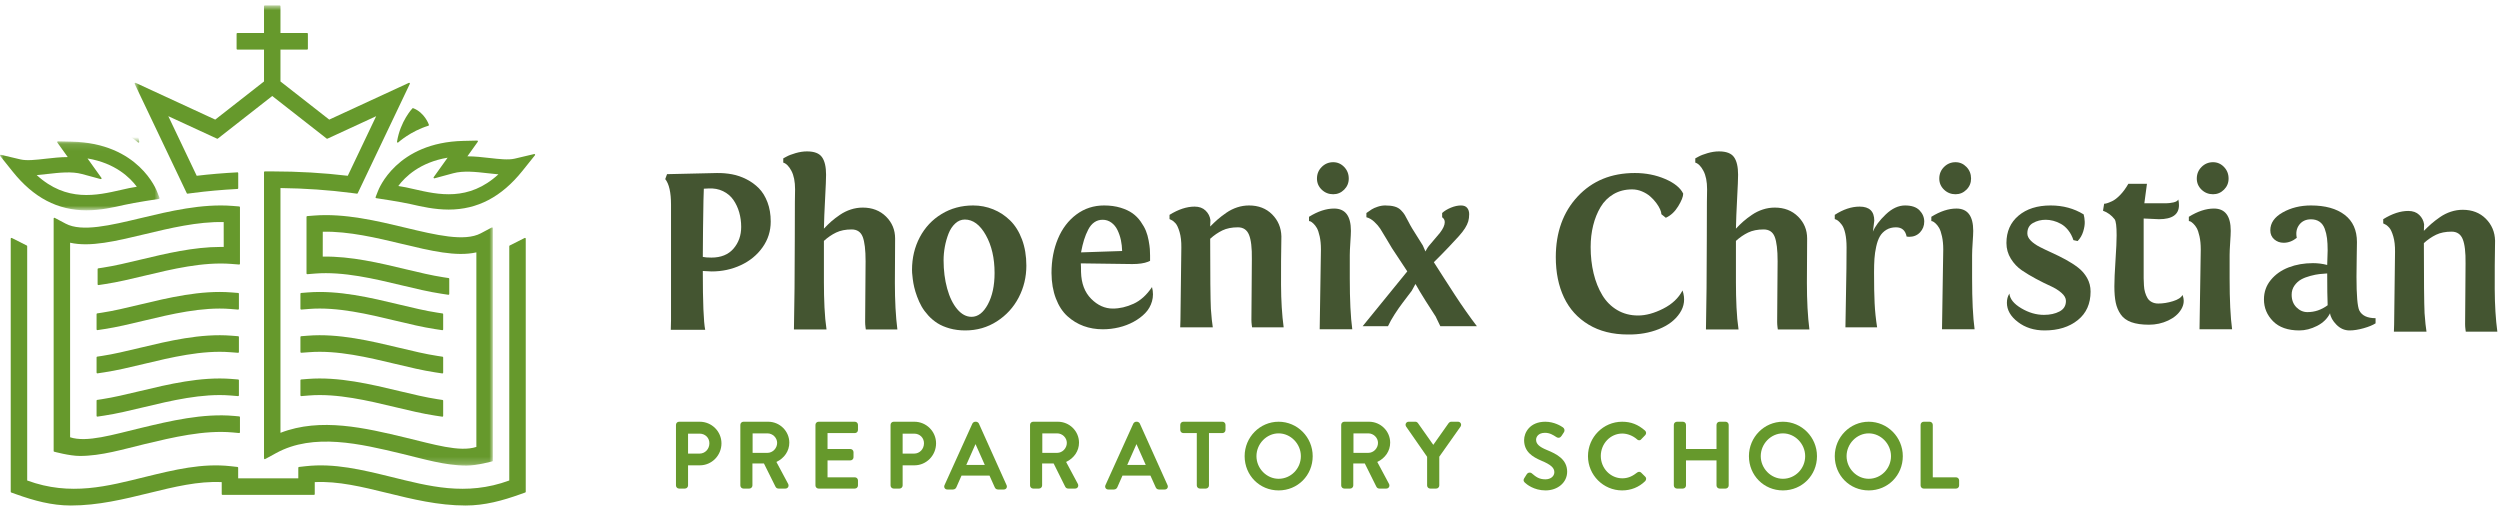 <?xml version="1.0" encoding="UTF-8"?>
<svg width="364px" height="74px" viewBox="0 0 364 74" version="1.1" xmlns="http://www.w3.org/2000/svg" xmlns:xlink="http://www.w3.org/1999/xlink">
    <!-- Generator: Sketch 50.2 (55047) - http://www.bohemiancoding.com/sketch -->
    <title>Group</title>
    <desc>Created with Sketch.</desc>
    <defs>
        <polygon id="path-1" points="0.85 0.783 53.007 0.783 53.007 67.791 0.85 67.791"></polygon>
        <polygon id="path-3" points="0 0.11 23.235 0.11 23.235 10.155 0 10.155"></polygon>
    </defs>
    <g id="Symbols" stroke="none" stroke-width="1" fill="none" fill-rule="evenodd">
        <g id="-Secondary-Nav-Copy" transform="translate(-25, -72)">
            <g id="Group" transform="translate(25, 72)">
                <path d="M60.288,27.541 C59.476,27.355 58.705,27.178 57.991,27.081 C58.971,25.761 61.125,23.637 65.173,22.96 L63.144,25.795 C63.119,25.832 63.117,25.883 63.144,25.92 C63.17,25.96 63.217,25.976 63.261,25.965 L65.976,25.229 C67.48,24.82 69.293,25.026 71.049,25.226 C71.575,25.286 72.076,25.343 72.569,25.384 C68.222,29.358 63.829,28.351 60.288,27.541 M77.897,22.476 C77.874,22.435 77.827,22.416 77.78,22.427 L74.942,23.099 C74.025,23.316 72.689,23.164 71.272,23.003 L71.208,22.997 C70.231,22.885 69.133,22.761 68.052,22.761 L68.051,22.761 L69.564,20.643 C69.589,20.608 69.593,20.564 69.572,20.526 C69.555,20.49 69.518,20.468 69.477,20.468 L69.475,20.468 L67.468,20.514 C57.74,20.733 55.126,27.556 55.014,27.865 L54.686,28.703 C54.673,28.734 54.676,28.769 54.694,28.799 C54.711,28.827 54.739,28.847 54.772,28.852 L54.873,28.868 C55.015,28.888 58.346,29.387 59.797,29.72 C61.344,30.074 63.269,30.515 65.328,30.515 C69.513,30.515 73.023,28.674 76.059,24.889 L77.891,22.601 C77.919,22.565 77.922,22.515 77.897,22.476" id="Fill-1" fill="#66992C"></path>
                <path d="M57.859,20.752 C57.876,20.762 57.893,20.765 57.91,20.765 C57.938,20.765 57.963,20.755 57.984,20.737 C58.002,20.721 59.765,19.112 62.377,18.307 C62.405,18.298 62.428,18.279 62.442,18.252 C62.455,18.225 62.456,18.194 62.449,18.165 C62.424,18.095 61.827,16.394 60.166,15.752 C60.126,15.736 60.079,15.747 60.047,15.779 C60.032,15.796 58.287,17.633 57.804,20.639 C57.796,20.685 57.82,20.73 57.859,20.752" id="Fill-3" fill="#66992C"></path>
                <path d="M76.388,34.65 L74.211,35.747 C74.175,35.766 74.15,35.804 74.15,35.845 L74.15,69.959 C67.834,72.286 62.391,70.77 56.95,69.434 C52.702,68.394 48.689,67.411 44.497,67.88 L43.528,67.989 C43.474,67.995 43.432,68.043 43.432,68.099 L43.432,69.644 L34.677,69.644 L34.677,68.099 C34.677,68.043 34.635,67.995 34.58,67.989 L33.611,67.88 C29.422,67.411 25.407,68.394 21.159,69.434 C15.718,70.77 10.275,72.286 3.959,69.959 L3.959,35.845 C3.959,35.804 3.934,35.766 3.898,35.747 L1.72,34.65 C1.687,34.632 1.645,34.636 1.614,34.654 C1.581,34.675 1.562,34.711 1.562,34.747 L1.562,71.604 C1.562,71.65 1.59,71.692 1.634,71.708 L2.359,71.966 C4.927,72.886 7.528,73.602 10.311,73.602 C14.299,73.602 18.073,72.676 21.726,71.78 C25.394,70.881 28.858,70.031 32.282,70.196 L32.282,71.947 C32.282,72.009 32.33,72.057 32.39,72.057 L45.719,72.057 C45.778,72.057 45.828,72.009 45.828,71.947 L45.828,70.196 C49.251,70.031 52.714,70.881 56.384,71.78 C60.035,72.676 63.809,73.602 67.798,73.602 C70.58,73.602 73.181,72.886 75.749,71.966 L76.474,71.708 C76.518,71.692 76.548,71.65 76.548,71.604 L76.548,34.747 C76.548,34.711 76.527,34.675 76.495,34.654 C76.463,34.636 76.421,34.632 76.388,34.65" id="Fill-5" fill="#66992C"></path>
                <path d="M34.938,30.168 C34.938,30.112 34.894,30.064 34.838,30.06 L33.861,29.981 C29.373,29.628 24.671,30.756 20.52,31.751 C16.096,32.81 11.92,33.812 9.566,32.566 L7.971,31.721 C7.938,31.705 7.896,31.705 7.864,31.725 C7.83,31.744 7.811,31.781 7.811,31.818 L7.811,65.666 C7.811,65.707 7.833,65.743 7.869,65.762 C7.869,65.762 10.12,66.386 11.626,66.386 C14.771,66.386 17.928,65.413 21.075,64.657 C25.122,63.689 29.707,62.588 33.877,62.964 L34.819,63.051 C34.849,63.053 34.88,63.043 34.903,63.023 C34.925,63.002 34.938,62.972 34.938,62.941 L34.938,60.738 C34.938,60.68 34.896,60.633 34.839,60.628 L34.093,60.56 C29.537,60.148 24.75,61.296 20.52,62.31 C20.514,62.311 20.506,62.313 20.498,62.314 C16.45,63.286 12.632,64.468 10.206,63.665 L10.206,35.34 C13.151,36 16.827,35.118 21.075,34.1 L21.107,34.092 C24.707,33.228 28.783,32.248 32.569,32.333 L32.574,35.956 C32.43,35.954 32.287,35.953 32.141,35.953 C28.18,35.953 24.124,36.926 20.526,37.787 C18.548,38.263 16.678,38.711 14.988,38.966 L14.304,39.07 C14.251,39.078 14.212,39.124 14.212,39.179 L14.212,41.399 C14.212,41.43 14.226,41.46 14.249,41.482 C14.273,41.503 14.305,41.512 14.337,41.508 L15.344,41.353 C17.135,41.083 19.053,40.623 21.082,40.136 C25.058,39.182 29.565,38.104 33.679,38.426 L34.821,38.516 C34.85,38.519 34.882,38.508 34.903,38.488 C34.925,38.467 34.938,38.437 34.938,38.406 L34.938,30.168 Z" id="Fill-7" fill="#66992C"></path>
                <path d="M34.786,42.764 C34.786,42.707 34.744,42.66 34.686,42.655 L33.715,42.578 C29.231,42.221 24.527,43.351 20.376,44.346 C18.398,44.82 16.528,45.269 14.838,45.524 L14.152,45.628 C14.099,45.637 14.06,45.683 14.06,45.737 L14.06,47.957 C14.06,47.988 14.074,48.02 14.098,48.04 C14.118,48.057 14.143,48.067 14.169,48.067 C14.174,48.067 14.18,48.067 14.185,48.065 L15.194,47.912 C16.985,47.642 18.901,47.182 20.935,46.694 C24.913,45.74 29.422,44.661 33.527,44.984 L34.669,45.078 C34.699,45.082 34.728,45.071 34.752,45.05 C34.774,45.028 34.786,45 34.786,44.968 L34.786,42.764 Z" id="Fill-9" fill="#66992C"></path>
                <path d="M34.786,49.062 C34.786,49.004 34.744,48.958 34.686,48.953 L33.715,48.876 C29.229,48.519 24.529,49.648 20.376,50.643 C18.398,51.118 16.528,51.567 14.838,51.822 L14.152,51.926 C14.099,51.935 14.06,51.981 14.06,52.034 L14.06,54.254 C14.06,54.286 14.074,54.317 14.098,54.338 C14.118,54.355 14.143,54.365 14.169,54.365 C14.174,54.365 14.18,54.365 14.185,54.363 L15.194,54.21 C16.985,53.94 18.901,53.48 20.931,52.993 C24.91,52.039 29.415,50.956 33.529,51.282 L34.669,51.368 C34.699,51.372 34.73,51.361 34.752,51.34 C34.774,51.32 34.786,51.291 34.786,51.26 L34.786,49.062 Z" id="Fill-11" fill="#66992C"></path>
                <path d="M33.715,55.173 C29.231,54.818 24.525,55.947 20.376,56.942 C18.397,57.415 16.528,57.864 14.838,58.121 L14.152,58.225 C14.098,58.233 14.06,58.278 14.06,58.333 L14.06,60.553 C14.06,60.585 14.074,60.615 14.096,60.635 C14.116,60.653 14.143,60.662 14.168,60.662 C14.173,60.662 14.179,60.662 14.185,60.66 L15.194,60.508 C16.985,60.237 18.901,59.777 20.935,59.289 C24.911,58.335 29.42,57.255 33.527,57.581 L34.667,57.675 C34.699,57.677 34.727,57.667 34.75,57.647 C34.774,57.626 34.786,57.597 34.786,57.567 L34.786,55.359 C34.786,55.303 34.742,55.255 34.685,55.251 L33.715,55.173 Z" id="Fill-13" fill="#66992C"></path>
                <g id="Group-17" transform="translate(18.747, 0)">
                    <mask id="mask-2" fill="white">
                        <use xlink:href="#path-1"></use>
                    </mask>
                    <g id="Clip-16"></g>
                    <path d="M8.448,28.137 C8.468,28.179 8.513,28.205 8.56,28.198 L9.34,28.096 C11.389,27.828 13.573,27.631 15.835,27.512 C15.893,27.509 15.939,27.46 15.939,27.402 L15.939,25.202 C15.939,25.172 15.926,25.144 15.904,25.122 C15.882,25.101 15.851,25.087 15.824,25.093 C13.769,25.2 11.775,25.369 9.894,25.594 L5.759,16.916 L12.856,20.192 C12.894,20.209 12.936,20.203 12.969,20.178 L20.892,13.979 L28.814,20.178 C28.847,20.203 28.889,20.209 28.927,20.192 L36.023,16.916 L31.889,25.594 C28.36,25.172 24.66,24.956 20.892,24.956 L19.803,24.956 C19.741,24.956 19.693,25.007 19.693,25.067 L19.693,66.748 C19.693,66.787 19.714,66.823 19.746,66.842 C19.78,66.862 19.821,66.864 19.855,66.845 L21.463,65.965 C26.91,62.986 33.729,64.62 39.744,66.063 C42.89,66.817 46.047,67.791 49.192,67.791 C50.698,67.791 52.949,67.168 52.949,67.168 C52.985,67.149 53.007,67.111 53.007,67.072 L53.007,33.224 C53.007,33.186 52.988,33.15 52.954,33.129 C52.923,33.111 52.881,33.109 52.848,33.126 L51.253,33.972 C48.9,35.217 44.721,34.216 40.298,33.156 C36.148,32.16 31.444,31.031 26.958,31.387 L25.982,31.464 C25.926,31.468 25.881,31.516 25.881,31.574 L25.881,39.812 C25.881,39.843 25.893,39.871 25.916,39.892 C25.938,39.912 25.968,39.925 25.998,39.922 L27.14,39.83 C31.25,39.506 35.757,40.588 39.736,41.542 C41.765,42.028 43.682,42.488 45.474,42.759 L46.54,42.921 C46.569,42.926 46.602,42.916 46.625,42.896 C46.65,42.874 46.664,42.844 46.664,42.812 L46.664,40.592 C46.664,40.537 46.624,40.492 46.571,40.484 L45.83,40.372 C44.14,40.115 42.27,39.667 40.291,39.193 C36.563,38.298 32.339,37.286 28.244,37.362 L28.249,33.739 C32.05,33.659 36.133,34.638 39.75,35.505 C43.995,36.524 47.669,37.406 50.612,36.746 L50.612,65.071 C48.183,65.874 44.351,64.685 40.295,63.714 C34.493,62.322 27.922,60.746 22.089,63.019 L22.089,27.38 C25.649,27.424 29.132,27.665 32.442,28.096 L33.221,28.198 C33.27,28.205 33.315,28.179 33.336,28.137 L40.922,12.213 C40.942,12.17 40.934,12.121 40.901,12.088 C40.87,12.055 40.82,12.046 40.778,12.065 L29.189,17.415 L22.089,11.862 L22.089,7.22 L25.973,7.22 C26.034,7.22 26.082,7.171 26.082,7.111 L26.082,4.915 C26.082,4.855 26.034,4.806 25.973,4.806 L22.089,4.806 L22.089,0.892 C22.089,0.831 22.041,0.782 21.98,0.782 L19.803,0.782 C19.741,0.782 19.693,0.831 19.693,0.892 L19.693,4.806 L15.81,4.806 C15.749,4.806 15.701,4.855 15.701,4.915 L15.701,7.111 C15.701,7.171 15.749,7.22 15.81,7.22 L19.693,7.22 L19.693,11.862 L12.592,17.415 L1.004,12.065 C0.963,12.046 0.913,12.055 0.88,12.088 C0.849,12.121 0.841,12.17 0.861,12.213 L8.448,28.137 Z" id="Fill-15" fill="#66992C" mask="url(#mask-2)"></path>
                </g>
                <path d="M64.526,45.746 C64.526,45.69 64.487,45.645 64.433,45.637 L63.691,45.524 C62,45.268 60.132,44.82 58.153,44.346 C54.003,43.351 49.301,42.222 44.814,42.578 L43.844,42.655 C43.788,42.66 43.742,42.707 43.742,42.763 L43.742,44.965 C43.742,44.996 43.755,45.024 43.778,45.046 C43.8,45.067 43.83,45.078 43.86,45.075 L45.002,44.983 C49.115,44.659 53.622,45.741 57.596,46.695 C59.627,47.181 61.544,47.641 63.334,47.912 L64.401,48.074 C64.406,48.074 64.412,48.074 64.417,48.074 C64.442,48.074 64.469,48.065 64.489,48.047 C64.512,48.027 64.526,47.997 64.526,47.966 L64.526,45.746 Z" id="Fill-18" fill="#66992C"></path>
                <path d="M64.526,52.043 C64.526,51.988 64.487,51.943 64.433,51.935 L63.691,51.821 C62,51.566 60.132,51.118 58.153,50.642 C54.003,49.649 49.299,48.52 44.814,48.876 L43.844,48.953 C43.788,48.957 43.742,49.003 43.742,49.061 L43.742,51.255 C43.742,51.286 43.755,51.314 43.778,51.335 C43.799,51.355 43.827,51.366 43.86,51.363 L45.002,51.281 C49.113,50.959 53.622,52.039 57.596,52.993 C59.627,53.479 61.544,53.939 63.334,54.21 L64.401,54.372 C64.406,54.372 64.412,54.372 64.417,54.372 C64.442,54.372 64.469,54.363 64.489,54.345 C64.512,54.325 64.526,54.295 64.526,54.263 L64.526,52.043 Z" id="Fill-20" fill="#66992C"></path>
                <path d="M63.691,58.121 C62,57.864 60.132,57.415 58.153,56.942 C54.005,55.947 49.301,54.818 44.814,55.173 L43.844,55.251 C43.788,55.255 43.742,55.303 43.742,55.359 L43.742,57.563 C43.742,57.595 43.755,57.625 43.778,57.645 C43.802,57.666 43.83,57.677 43.861,57.674 L45.002,57.581 C49.115,57.255 53.622,58.337 57.598,59.291 C59.627,59.777 61.544,60.237 63.334,60.508 L64.401,60.67 C64.406,60.67 64.412,60.671 64.417,60.671 C64.442,60.671 64.469,60.662 64.489,60.645 C64.512,60.623 64.526,60.593 64.526,60.561 L64.526,58.341 C64.526,58.288 64.487,58.242 64.434,58.233 L63.691,58.121 Z" id="Fill-22" fill="#66992C"></path>
                <g id="Group-26" transform="translate(0, 20.468)">
                    <mask id="mask-4" fill="white">
                        <use xlink:href="#path-3"></use>
                    </mask>
                    <g id="Clip-25"></g>
                    <path d="M6.866,4.868 L6.853,4.759 L6.872,4.868 C8.623,4.668 10.434,4.463 11.94,4.87 L14.653,5.607 C14.699,5.619 14.745,5.6 14.772,5.562 C14.797,5.525 14.797,5.473 14.77,5.435 L12.743,2.602 C16.79,3.279 18.943,5.402 19.921,6.723 C19.209,6.82 18.439,6.997 17.626,7.183 C14.085,7.993 9.693,9 5.344,5.026 C5.839,4.985 6.341,4.928 6.866,4.868 M12.588,10.155 C14.644,10.155 16.57,9.716 18.118,9.362 C19.552,9.033 22.897,8.53 23.041,8.508 L23.142,8.494 C23.175,8.488 23.205,8.469 23.222,8.441 C23.238,8.411 23.239,8.376 23.228,8.345 L22.902,7.507 C22.796,7.216 20.193,0.375 10.448,0.156 L8.44,0.11 L8.437,0.11 C8.397,0.11 8.361,0.132 8.34,0.168 C8.323,0.206 8.326,0.25 8.35,0.283 L9.865,2.402 L9.863,2.402 C8.782,2.402 7.683,2.527 6.706,2.637 L6.637,2.645 C5.225,2.806 3.891,2.958 2.974,2.741 L0.132,2.069 C0.089,2.056 0.042,2.077 0.017,2.116 C-0.008,2.155 -0.005,2.207 0.025,2.243 L1.857,4.531 C4.891,8.316 8.401,10.155 12.588,10.155" id="Fill-24" fill="#66992C" mask="url(#mask-4)"></path>
                    <path d="M15.7,-2.162 C18.312,-1.355 20.074,0.252 20.092,0.268 C20.112,0.288 20.138,0.298 20.165,0.298 C20.182,0.298 20.201,0.293 20.218,0.284 C20.257,0.261 20.281,0.216 20.273,0.17 C19.788,-2.835 18.045,-4.673 18.028,-4.69 C17.998,-4.722 17.95,-4.731 17.911,-4.717 C16.25,-4.075 15.653,-2.374 15.628,-2.302 C15.619,-2.273 15.62,-2.243 15.634,-2.217 C15.649,-2.19 15.67,-2.169 15.7,-2.162" id="Fill-27" fill="#66992C" mask="url(#mask-4)"></path>
                </g>
                <path d="M102.362,33.24 L102.329,37.406 C102.604,37.472 103.024,37.505 103.585,37.505 C104.974,37.505 106.043,37.072 106.793,36.207 C107.542,35.339 107.917,34.284 107.917,33.04 C107.917,32.296 107.821,31.589 107.628,30.916 C107.435,30.244 107.15,29.638 106.777,29.099 C106.402,28.561 105.901,28.139 105.273,27.833 C104.645,27.528 103.938,27.397 103.156,27.441 L102.478,27.475 C102.445,27.819 102.406,29.74 102.362,33.24 M102.676,48.02 L97.668,48.02 L97.7,46.688 L97.7,46.67 L97.7,46.653 L97.7,46.637 L97.7,46.603 L97.7,46.587 L97.7,46.57 L97.7,46.554 L97.7,46.537 L97.7,46.521 L97.7,46.504 L97.7,46.47 L97.7,46.453 L97.7,46.437 L97.7,46.42 L97.7,46.403 L97.7,46.387 L97.7,46.354 L97.7,46.337 L97.7,46.321 L97.7,46.304 L97.7,46.288 L97.7,46.271 L97.7,46.237 L97.7,46.22 L97.7,46.203 L97.7,46.187 L97.7,46.17 L97.7,46.137 L97.7,46.121 L97.7,46.104 L97.7,46.088 L97.7,46.071 L97.7,46.053 L97.7,46.02 L97.7,46.003 L97.7,45.987 L97.7,45.97 L97.7,45.954 L97.7,45.921 L97.7,45.904 L97.7,45.886 L97.7,45.871 L97.7,45.853 L97.7,45.82 L97.7,45.803 L97.7,45.787 L97.7,45.77 L97.7,45.737 L97.7,45.721 L97.7,45.704 L97.7,45.686 L97.7,45.671 L97.7,45.638 L97.7,45.62 L97.7,45.605 L97.7,45.587 L97.7,45.554 L97.7,45.537 L97.7,45.521 L97.7,45.504 L97.7,45.486 L97.7,45.453 L97.7,45.438 L97.7,45.42 L97.7,45.405 L97.7,45.371 L97.7,45.354 L97.7,45.337 L97.7,45.321 L97.7,45.286 L97.7,45.271 L97.7,45.253 L97.7,45.238 L97.7,45.205 L97.7,45.187 L97.7,45.17 L97.7,45.154 L97.7,45.12 L97.7,45.104 L97.7,45.087 L97.7,45.071 L97.7,45.038 L97.7,45.02 L97.7,45.005 L97.7,44.97 L97.7,44.954 L97.7,44.937 L97.7,44.92 L97.7,44.887 L97.7,44.871 L97.7,44.853 L97.7,44.838 L97.7,44.805 L97.7,44.787 L97.7,44.77 L97.7,44.737 L97.7,44.721 L97.7,44.704 L97.7,44.688 L97.7,44.655 L97.7,44.638 L97.7,44.62 L97.7,44.587 L97.7,44.57 L97.7,44.554 L97.7,44.521 L97.7,44.504 L97.7,44.488 L97.7,44.471 L97.7,44.438 L97.7,44.421 L97.7,44.403 L97.7,44.37 L97.7,44.354 L97.7,44.337 L97.7,44.304 L97.7,44.288 L97.7,44.271 L97.7,44.238 L97.7,44.221 L97.7,44.203 L97.7,44.17 L97.7,44.154 L97.7,44.137 L97.7,44.104 L97.7,44.088 L97.7,44.071 L97.7,44.054 L97.7,44.021 L97.7,44.003 L97.7,43.988 L97.7,43.954 L97.7,43.937 L97.7,43.904 L97.7,43.888 L97.7,43.871 L97.7,43.838 L97.7,43.821 L97.7,43.803 L97.7,43.77 L97.7,43.755 L97.7,43.737 L97.7,43.704 L97.7,43.688 L97.7,43.671 L97.7,43.638 L97.7,43.621 L97.7,43.605 L97.7,43.572 L97.7,43.555 L97.7,43.537 L97.7,43.504 L97.7,43.487 L97.7,43.454 L97.7,43.438 L97.7,43.421 L97.7,43.388 L97.7,43.372 L97.7,43.355 L97.7,43.322 L97.7,43.304 L97.7,43.271 L97.7,43.254 L97.7,43.238 L97.7,43.205 L97.7,43.188 L97.7,43.172 L97.7,43.137 L97.7,43.122 L97.7,43.087 L97.7,43.071 L97.7,43.054 L97.7,43.021 L97.7,43.005 L97.7,42.972 L97.7,42.955 L97.7,42.937 L97.7,42.904 L97.7,42.887 L97.7,42.854 L97.7,42.838 L97.7,42.821 L97.7,42.788 L97.7,42.77 L97.7,42.737 L97.7,42.72 L97.7,42.704 L97.7,42.671 L97.7,42.654 L97.7,42.621 L97.7,42.605 L97.7,42.571 L97.7,42.555 L97.7,42.537 L97.7,42.504 L97.7,42.489 L97.7,42.456 L97.7,42.438 L97.7,42.421 L97.7,42.388 L97.7,42.371 L97.7,42.337 L97.7,42.322 L97.7,42.289 L97.7,42.271 L97.7,42.256 L97.7,42.221 L97.7,42.205 L97.7,42.171 L97.7,42.155 L97.7,42.122 L97.7,42.104 L97.7,42.071 L97.7,42.054 L97.7,42.038 L97.7,42.004 L97.7,41.988 L97.7,41.955 L97.7,41.938 L97.7,41.905 L97.7,41.889 L97.7,41.854 L97.7,41.838 L97.7,41.804 L97.7,41.788 L97.7,41.771 L97.7,41.738 L97.7,41.722 L97.7,41.689 L97.7,41.671 L97.7,41.638 L97.7,41.621 L97.7,41.588 L97.7,41.572 L97.7,41.539 L97.7,41.522 L97.7,41.489 L97.7,41.472 L97.7,41.438 L97.7,41.421 L97.7,41.405 L97.7,41.372 L97.7,41.355 L97.7,41.322 L97.7,41.305 L97.7,41.272 L97.7,41.254 L97.7,41.221 L97.7,41.205 L97.7,41.172 L97.7,41.155 L97.7,41.122 L97.7,41.105 L97.7,41.072 L97.7,41.054 L97.7,41.021 L97.7,41.005 L97.7,40.972 L97.7,40.955 L97.7,40.922 L97.7,40.905 L97.7,40.872 L97.7,40.854 L97.7,40.821 L97.7,40.806 L97.7,40.772 L97.7,40.755 L97.7,40.722 L97.7,40.705 L97.7,40.672 L97.7,40.654 L97.7,40.621 L97.7,40.606 L97.7,40.571 L97.7,40.538 L97.7,40.522 L97.7,40.489 L97.7,40.472 L97.7,40.439 L97.7,40.421 L97.7,40.388 L97.7,40.371 L97.7,40.338 L97.7,40.322 L97.7,40.289 L97.7,40.272 L97.7,40.239 L97.7,40.221 L97.7,40.188 L97.7,40.171 L97.7,40.138 L97.7,40.105 L97.7,40.089 L97.7,40.056 L97.7,40.039 L97.7,40.006 L97.7,39.988 L97.7,39.955 L97.7,39.938 L97.7,39.905 L97.7,39.889 L97.7,39.856 L97.7,39.821 L97.7,39.804 L97.7,39.771 L97.7,39.755 L97.7,39.722 L97.7,39.705 L97.7,39.672 L97.7,39.639 L97.7,39.622 L97.7,39.588 L97.7,39.571 L97.7,39.538 L97.7,39.522 L97.7,39.489 L97.7,39.472 L97.7,39.439 L97.7,39.406 L97.7,39.389 L97.7,39.355 L97.7,39.34 L97.7,39.305 L97.7,39.272 L97.7,39.255 L97.7,39.222 L97.7,39.206 L97.7,39.173 L97.7,39.155 L97.7,39.122 L97.7,39.089 L97.7,39.072 L97.7,39.039 L97.7,39.022 L97.7,38.989 L97.7,38.956 L97.7,38.938 L97.7,38.905 L97.7,38.888 L97.7,38.855 L97.7,38.822 L97.7,38.806 L97.7,38.773 L97.7,38.756 L97.7,38.723 L97.7,38.688 L97.7,38.672 L97.7,38.639 L97.7,38.622 L97.7,38.589 L97.7,38.556 L97.7,38.538 L97.7,38.505 L97.7,38.488 L97.7,38.456 L97.7,38.423 L97.7,38.406 L97.7,38.373 L97.7,38.338 L97.7,38.323 L97.7,38.29 L97.7,38.272 L97.7,38.239 L97.7,38.206 L97.7,38.189 L97.7,38.156 L97.7,38.123 L97.7,38.105 L97.7,38.072 L97.7,38.057 L97.7,38.022 L97.7,37.989 L97.7,37.971 L97.7,37.938 L97.7,37.905 L97.7,37.89 L97.7,37.857 L97.7,37.822 L97.7,37.806 L97.7,37.772 L97.7,37.738 L97.7,37.723 L97.7,37.69 L97.7,37.672 L97.7,37.639 L97.7,37.606 L97.7,37.589 L97.7,37.556 L97.7,37.523 L97.7,37.505 L97.7,37.472 L97.7,37.439 L97.7,37.422 L97.7,37.389 L97.7,37.356 L97.7,37.34 L97.7,37.305 L97.7,37.272 L97.7,37.255 L97.7,37.222 L97.7,37.189 L97.7,37.173 L97.7,37.14 L97.7,37.106 L97.7,37.09 L97.7,37.055 L97.7,37.022 L97.7,37.006 L97.7,36.973 L97.7,36.94 L97.7,36.923 L97.7,36.89 L97.7,36.855 L97.7,36.822 L97.7,36.806 L97.7,36.773 L97.7,36.74 L97.7,36.723 L97.7,36.688 L97.7,36.655 L97.7,36.639 L97.7,36.606 L97.7,36.573 L97.7,36.556 L97.7,36.523 L97.7,36.488 L97.7,36.455 L97.7,36.44 L97.7,36.406 L97.7,36.373 L97.7,36.356 L97.7,36.323 L97.7,36.29 L97.7,36.273 L97.7,36.24 L97.7,36.207 L97.7,36.173 L97.7,36.156 L97.7,36.123 L97.7,36.09 L97.7,36.073 L97.7,36.04 L97.7,36.007 L97.7,35.973 L97.7,35.956 L97.7,35.923 L97.7,35.89 L97.7,35.857 L97.7,35.84 L97.7,35.807 L97.7,35.772 L97.7,35.756 L97.7,35.723 L97.7,35.69 L97.7,35.657 L97.7,35.64 L97.7,35.607 L97.7,35.572 L97.7,35.539 L97.7,35.523 L97.7,35.49 L97.7,35.457 L97.7,35.422 L97.7,35.407 L97.7,35.372 L97.7,35.339 L97.7,35.306 L97.7,35.29 L97.7,35.257 L97.7,35.222 L97.7,35.189 L97.7,35.174 L97.7,35.141 L97.7,35.106 L97.7,35.073 L97.7,35.056 L97.7,35.023 L97.7,34.989 L97.7,34.956 L97.7,34.941 L97.7,34.906 L97.7,34.873 L97.7,34.84 L97.7,34.823 L97.7,34.789 L97.7,34.756 L97.7,34.723 L97.7,34.69 L97.7,34.673 L97.7,34.64 L97.7,34.607 L97.7,34.574 L97.7,34.556 L97.7,34.523 L97.7,34.49 L97.7,34.456 L97.7,34.423 L97.7,34.407 L97.7,34.374 L97.7,34.339 L97.7,34.306 L97.7,34.273 L97.7,34.257 L97.7,34.224 L97.7,34.19 L97.7,34.157 L97.7,34.123 L97.7,34.106 L97.7,34.073 L97.7,34.04 L97.7,34.007 L97.7,33.974 L97.7,33.957 L97.7,33.924 L97.7,33.89 L97.7,33.857 L97.7,33.824 L97.7,33.807 L97.7,33.774 L97.7,33.739 L97.7,33.706 L97.7,33.673 L97.7,33.64 L97.7,33.624 L97.7,33.59 L97.7,33.557 L97.7,33.524 L97.7,33.491 L97.7,33.473 L97.7,33.44 L97.7,33.407 L97.7,33.372 L97.7,33.339 L97.7,33.306 L97.7,33.273 L97.7,33.258 L97.7,33.223 L97.7,33.19 L97.7,33.157 L97.7,33.124 L97.7,33.091 L97.7,33.073 L97.7,33.04 L97.7,33.007 L97.7,32.974 L97.7,32.941 L97.7,32.908 L97.7,32.873 L97.7,32.858 L97.7,32.823 L97.7,32.79 L97.7,32.757 L97.7,32.724 L97.7,32.691 L97.7,32.656 L97.7,32.64 L97.7,32.607 L97.7,32.574 L97.7,32.541 L97.7,32.507 L97.7,32.473 L97.7,32.44 L97.7,32.407 L97.7,32.39 L97.7,32.357 L97.7,32.324 L97.7,32.291 L97.7,32.256 L97.7,32.223 L97.7,32.19 L97.7,32.157 L97.7,32.124 L97.7,32.107 L97.7,32.074 L97.7,32.04 L97.7,32.007 L97.7,31.974 L97.7,31.94 L97.7,31.907 L97.7,31.874 L97.7,31.841 L97.7,31.807 L97.7,31.774 L97.7,31.757 L97.7,31.724 L97.7,31.691 L97.7,31.658 L97.7,31.625 L97.7,31.59 L97.7,31.557 L97.7,31.524 L97.7,31.491 L97.7,31.458 L97.7,31.425 L97.7,31.39 L97.7,31.357 L97.7,31.324 L97.7,31.291 L97.7,31.274 L97.7,31.241 L97.7,31.208 L97.7,31.175 L97.7,31.141 L97.7,31.108 L97.7,31.074 L97.7,31.041 L97.7,31.008 L97.7,30.975 L97.7,30.941 L97.7,30.908 L97.7,30.874 L97.7,30.841 L97.7,30.808 L97.7,30.775 L97.7,30.742 L97.7,30.708 L97.7,30.674 L97.7,30.641 L97.7,30.608 L97.7,30.575 L97.7,30.542 L97.7,30.507 L97.7,30.474 L97.7,30.441 L97.7,30.408 L97.7,30.375 L97.7,30.342 L97.7,30.307 L97.7,30.274 L97.7,30.241 L97.7,30.208 L97.7,30.157 L97.7,30.124 L97.7,30.091 L97.7,30.058 L97.7,30.025 L97.7,29.992 L97.7,29.957 L97.7,29.792 C97.7,28.015 97.419,26.775 96.858,26.075 L97.122,25.358 L104.362,25.193 C105.124,25.181 105.862,25.242 106.579,25.376 C107.294,25.508 107.997,25.75 108.686,26.1 C109.375,26.451 109.978,26.889 110.497,27.416 C111.015,27.944 111.431,28.622 111.745,29.449 C112.059,30.277 112.217,31.212 112.217,32.256 C112.217,33.646 111.82,34.898 111.026,36.014 C110.233,37.131 109.18,37.995 107.867,38.606 C106.557,39.217 105.14,39.522 103.62,39.522 C103.354,39.522 102.925,39.5 102.329,39.455 C102.329,44.032 102.445,46.886 102.676,48.02" id="Fill-29" fill="#445531"></path>
                <path d="M119.962,33.291 C120.336,32.891 120.698,32.538 121.045,32.233 C121.392,31.927 121.812,31.607 122.301,31.275 C122.791,30.941 123.318,30.683 123.88,30.501 C124.443,30.316 125.021,30.225 125.616,30.225 C126.994,30.225 128.123,30.661 129.006,31.532 C129.887,32.406 130.328,33.468 130.328,34.723 C130.328,35.046 130.323,36.148 130.312,38.031 C130.3,39.914 130.295,40.961 130.295,41.172 C130.295,43.794 130.415,46.059 130.659,47.971 L126.063,47.971 L126.013,47.604 C125.98,47.36 125.964,47.114 125.964,46.87 C125.964,45.982 125.975,44.512 125.996,42.463 C126.019,40.413 126.03,38.938 126.03,38.039 C126.03,36.384 125.889,35.199 125.608,34.482 C125.327,33.766 124.79,33.407 123.996,33.407 C123.115,33.407 122.362,33.557 121.74,33.857 C121.115,34.157 120.523,34.563 119.962,35.073 L119.962,36.806 L119.962,41.138 C119.962,42.383 119.99,43.591 120.045,44.762 C120.1,45.935 120.198,47.004 120.342,47.971 L115.597,47.971 C115.674,44.249 115.715,39.919 115.721,34.982 C115.727,30.044 115.741,27.571 115.763,27.558 C115.763,26.437 115.583,25.539 115.226,24.867 C114.866,24.196 114.473,23.8 114.043,23.677 L114.043,23.06 L114.507,22.809 C114.826,22.631 115.272,22.46 115.844,22.293 C116.418,22.128 116.969,22.043 117.499,22.043 C118.558,22.043 119.283,22.321 119.679,22.877 C120.078,23.433 120.276,24.288 120.276,25.443 C120.276,26.009 120.229,27.164 120.136,28.909 C120.042,30.652 119.984,32.113 119.962,33.291" id="Fill-31" fill="#445531"></path>
                <path d="M137.906,42.004 C138.254,43.265 138.742,44.268 139.37,45.012 C139.998,45.756 140.691,46.129 141.454,46.129 C142.39,46.129 143.183,45.523 143.833,44.312 C144.485,43.101 144.81,41.579 144.81,39.746 C144.81,37.579 144.385,35.742 143.536,34.231 C142.688,32.721 141.668,31.965 140.477,31.965 C139.959,31.965 139.495,32.157 139.081,32.54 C138.667,32.922 138.342,33.417 138.104,34.023 C137.869,34.629 137.689,35.263 137.567,35.931 C137.447,36.597 137.386,37.252 137.386,37.897 C137.386,39.374 137.559,40.744 137.906,42.004 M133.922,34.539 C134.677,33.113 135.735,31.984 137.095,31.157 C138.459,30.329 139.987,29.915 141.685,29.915 C142.708,29.915 143.682,30.101 144.602,30.474 C145.522,30.847 146.347,31.387 147.073,32.097 C147.801,32.809 148.378,33.731 148.803,34.863 C149.226,35.997 149.438,37.269 149.438,38.68 C149.438,40.335 149.067,41.879 148.323,43.312 C147.578,44.745 146.52,45.904 145.149,46.787 C143.775,47.67 142.24,48.111 140.543,48.111 C139.728,48.111 138.973,48.013 138.278,47.82 C137.584,47.625 136.992,47.373 136.502,47.061 C136.011,46.751 135.564,46.376 135.161,45.937 C134.76,45.497 134.435,45.058 134.186,44.62 C133.938,44.181 133.721,43.707 133.533,43.196 C133.346,42.685 133.205,42.229 133.113,41.829 C133.018,41.429 132.946,41.026 132.897,40.621 C132.848,40.215 132.816,39.924 132.805,39.746 C132.796,39.57 132.79,39.418 132.79,39.296 C132.79,37.553 133.168,35.967 133.922,34.539" id="Fill-33" fill="#445531"></path>
                <path d="M160.54,31.998 C160.088,31.998 159.685,32.121 159.334,32.365 C158.979,32.609 158.682,32.968 158.44,33.44 C158.198,33.911 157.996,34.405 157.837,34.922 C157.676,35.44 157.531,36.047 157.398,36.747 C158.048,36.735 159.029,36.702 160.341,36.647 C161.653,36.591 162.666,36.558 163.383,36.547 C163.372,36.002 163.311,35.473 163.202,34.955 C163.091,34.438 162.925,33.953 162.706,33.498 C162.485,33.042 162.188,32.678 161.811,32.406 C161.438,32.133 161.013,31.998 160.54,31.998 Z M167.451,37.979 L167.153,38.113 C166.59,38.335 165.831,38.447 164.87,38.447 L157.365,38.346 C157.387,38.601 157.398,39.023 157.398,39.612 C157.443,41.268 157.935,42.567 158.879,43.512 C159.821,44.457 160.871,44.927 162.027,44.927 C163.019,44.927 164.025,44.694 165.045,44.228 C166.064,43.762 166.959,42.951 167.732,41.796 C167.92,42.519 167.92,43.21 167.732,43.871 C167.543,44.531 167.215,45.104 166.748,45.586 C166.279,46.071 165.715,46.492 165.053,46.853 C164.392,47.214 163.675,47.486 162.905,47.669 C162.133,47.853 161.355,47.944 160.572,47.944 C159.569,47.944 158.635,47.785 157.771,47.469 C156.904,47.152 156.12,46.675 155.414,46.036 C154.709,45.397 154.149,44.539 153.738,43.462 C153.324,42.385 153.11,41.146 153.099,39.746 C153.099,37.913 153.411,36.252 154.034,34.764 C154.656,33.276 155.556,32.096 156.729,31.223 C157.903,30.351 159.245,29.915 160.755,29.915 C161.636,29.915 162.433,30.024 163.144,30.239 C163.855,30.457 164.439,30.729 164.895,31.056 C165.353,31.384 165.75,31.787 166.087,32.264 C166.423,32.743 166.676,33.191 166.846,33.613 C167.017,34.037 167.149,34.506 167.243,35.022 C167.338,35.539 167.395,35.95 167.417,36.255 C167.44,36.561 167.451,36.874 167.451,37.197 L167.451,37.979 Z" id="Fill-35" fill="#445531"></path>
                <path d="M186.901,47.661 L182.305,47.661 L182.253,47.294 C182.222,47.05 182.205,46.806 182.205,46.56 C182.205,45.672 182.216,44.203 182.239,42.153 C182.259,40.105 182.27,38.63 182.27,37.729 C182.294,36.096 182.155,34.917 181.856,34.188 C181.559,33.461 181.019,33.097 180.236,33.097 C179.355,33.097 178.602,33.248 177.98,33.547 C177.359,33.848 176.765,34.253 176.203,34.764 C176.203,40.174 176.237,43.572 176.303,44.962 C176.39,46.173 176.484,47.072 176.584,47.661 L171.838,47.661 L171.872,46.611 L172.003,36.03 C172.014,35.153 171.93,34.405 171.747,33.788 C171.566,33.172 171.367,32.744 171.152,32.506 C170.936,32.267 170.736,32.11 170.549,32.031 L170.283,31.897 L170.283,31.282 C171.574,30.482 172.792,30.082 173.937,30.082 C174.6,30.082 175.129,30.274 175.526,30.656 C175.923,31.039 176.159,31.497 176.237,32.031 L176.203,32.98 C176.599,32.58 176.966,32.234 177.302,31.94 C177.638,31.645 178.055,31.326 178.551,30.981 C179.047,30.638 179.577,30.373 180.138,30.19 C180.7,30.006 181.272,29.915 181.856,29.915 C183.234,29.915 184.356,30.348 185.223,31.215 C186.087,32.081 186.537,33.147 186.57,34.413 C186.526,36.813 186.509,39.171 186.52,41.487 C186.53,43.803 186.659,45.861 186.901,47.661" id="Fill-37" fill="#445531"></path>
                <path d="M191.75,25.999 C191.75,25.333 191.98,24.77 192.444,24.308 C192.906,23.847 193.464,23.617 194.114,23.617 C194.731,23.617 195.263,23.847 195.709,24.308 C196.155,24.77 196.379,25.333 196.379,25.999 C196.379,26.632 196.155,27.172 195.709,27.616 C195.263,28.06 194.731,28.282 194.114,28.282 C193.464,28.282 192.906,28.06 192.444,27.616 C191.98,27.172 191.75,26.632 191.75,25.999 Z M196.529,40.513 C196.529,43.69 196.649,46.167 196.891,47.944 L192.147,47.944 L192.328,36.314 C192.328,35.603 192.267,34.972 192.147,34.423 C192.025,33.872 191.887,33.464 191.733,33.198 C191.578,32.932 191.408,32.713 191.22,32.54 C191.033,32.366 190.889,32.264 190.791,32.231 C190.691,32.198 190.625,32.181 190.592,32.181 L190.592,31.565 C191.881,30.765 193.098,30.365 194.246,30.365 C195.877,30.365 196.693,31.448 196.693,33.613 C196.693,33.947 196.665,34.511 196.61,35.306 C196.554,36.099 196.529,36.72 196.529,37.164 L196.529,40.513 Z" id="Fill-39" fill="#445531"></path>
                <path d="M209.712,47.494 L209.067,46.16 L209.1,46.193 C208.681,45.56 208.172,44.767 207.571,43.811 C206.969,42.855 206.477,42.034 206.093,41.346 C206.035,41.423 205.946,41.59 205.819,41.845 C205.693,42.101 205.601,42.268 205.546,42.344 C205.082,42.956 204.654,43.523 204.257,44.044 C203.86,44.567 203.462,45.135 203.065,45.752 C202.668,46.37 202.343,46.949 202.09,47.494 L198.403,47.494 L204.901,39.513 L202.668,36.129 C202.481,35.83 202.203,35.363 201.834,34.731 C201.465,34.097 201.173,33.616 200.958,33.289 C200.744,32.961 200.453,32.628 200.091,32.289 C199.725,31.951 199.345,31.73 198.949,31.631 L198.949,31.014 C199.258,30.792 199.517,30.614 199.725,30.482 C199.934,30.348 200.225,30.22 200.594,30.098 C200.962,29.976 201.329,29.915 201.693,29.915 C202.234,29.915 202.689,29.967 203.057,30.074 C203.428,30.178 203.732,30.354 203.974,30.598 C204.216,30.842 204.406,31.075 204.537,31.297 C204.67,31.519 204.841,31.837 205.051,32.247 C205.259,32.659 205.448,32.996 205.612,33.264 L207.166,35.747 L207.546,36.613 L207.727,36.279 C207.85,36.057 207.971,35.881 208.092,35.747 L209.645,33.914 C210.12,33.303 210.356,32.78 210.356,32.347 C210.356,32.047 210.23,31.809 209.976,31.631 L209.976,31.014 C210.297,30.715 210.719,30.457 211.242,30.239 C211.764,30.024 212.259,29.915 212.721,29.915 C213.129,29.915 213.429,30.035 213.623,30.272 C213.815,30.512 213.912,30.814 213.912,31.181 C213.912,31.57 213.866,31.916 213.78,32.223 C213.691,32.529 213.534,32.862 213.309,33.223 C213.082,33.583 212.776,33.979 212.39,34.405 C212.004,34.832 211.514,35.361 210.918,35.988 C210.325,36.616 209.608,37.346 208.769,38.179 C209.244,38.924 209.753,39.721 210.3,40.571 C210.845,41.421 211.365,42.226 211.862,42.986 C212.357,43.748 212.885,44.528 213.449,45.327 C214.01,46.127 214.54,46.85 215.035,47.494 L209.712,47.494 Z" id="Fill-41" fill="#445531"></path>
                <path d="M237.022,48.703 C234.796,48.703 232.887,48.223 231.293,47.261 C229.7,46.302 228.508,44.981 227.714,43.304 C226.92,41.627 226.524,39.672 226.524,37.439 C226.524,33.829 227.584,30.885 229.706,28.608 C231.829,26.331 234.602,25.191 238.031,25.191 C239.629,25.191 241.099,25.481 242.446,26.059 C243.789,26.637 244.667,27.349 245.074,28.191 C245.074,28.625 244.831,29.239 244.346,30.033 C243.861,30.827 243.26,31.385 242.544,31.708 L241.899,31.19 C241.899,31.001 241.835,30.764 241.71,30.474 C241.582,30.186 241.393,29.872 241.14,29.532 C240.885,29.194 240.593,28.88 240.262,28.592 C239.932,28.303 239.534,28.062 239.071,27.867 C238.611,27.673 238.129,27.575 237.634,27.575 C236.619,27.575 235.719,27.807 234.93,28.266 C234.143,28.728 233.511,29.358 233.038,30.157 C232.563,30.957 232.205,31.848 231.963,32.832 C231.72,33.815 231.599,34.862 231.599,35.973 C231.599,37.339 231.743,38.617 232.03,39.806 C232.315,40.994 232.738,42.049 233.294,42.97 C233.85,43.893 234.575,44.619 235.469,45.146 C236.361,45.674 237.375,45.937 238.511,45.937 C239.635,45.937 240.849,45.606 242.155,44.945 C243.461,44.285 244.402,43.399 244.975,42.287 C245.383,43.477 245.25,44.576 244.578,45.587 C243.905,46.598 242.89,47.376 241.527,47.919 C240.167,48.464 238.665,48.725 237.022,48.703" id="Fill-43" fill="#445531"></path>
                <path d="M252.752,33.291 C253.125,32.891 253.488,32.538 253.835,32.233 C254.181,31.927 254.602,31.607 255.091,31.275 C255.583,30.941 256.108,30.683 256.67,30.501 C257.232,30.316 257.81,30.225 258.406,30.225 C259.784,30.225 260.913,30.661 261.796,31.532 C262.678,32.406 263.119,33.468 263.119,34.723 C263.119,35.046 263.113,36.148 263.102,38.031 C263.091,39.914 263.085,40.961 263.085,41.172 C263.085,43.794 263.205,46.059 263.449,47.971 L258.852,47.971 L258.802,47.604 C258.77,47.36 258.754,47.114 258.754,46.87 C258.754,45.982 258.765,44.512 258.785,42.463 C258.809,40.413 258.82,38.938 258.82,38.039 C258.82,36.384 258.679,35.199 258.398,34.482 C258.117,33.766 257.579,33.407 256.786,33.407 C255.904,33.407 255.152,33.557 254.53,33.857 C253.906,34.157 253.313,34.563 252.752,35.073 L252.752,36.806 L252.752,41.138 C252.752,42.383 252.78,43.591 252.835,44.762 C252.889,45.935 252.988,47.004 253.132,47.971 L248.387,47.971 C248.464,44.249 248.504,39.919 248.51,34.982 C248.517,30.044 248.531,27.571 248.553,27.558 C248.553,26.437 248.373,25.539 248.015,24.867 C247.656,24.196 247.262,23.8 246.833,23.677 L246.833,23.06 L247.297,22.809 C247.615,22.631 248.062,22.46 248.634,22.293 C249.207,22.128 249.759,22.043 250.288,22.043 C251.347,22.043 252.074,22.321 252.471,22.877 C252.868,23.433 253.066,24.288 253.066,25.443 C253.066,26.009 253.019,27.164 252.925,28.909 C252.832,30.652 252.774,32.113 252.752,33.291" id="Fill-45" fill="#445531"></path>
                <path d="M273.308,47.661 L268.694,47.661 C268.694,47.204 268.721,45.597 268.777,42.837 C268.834,40.077 268.86,37.808 268.86,36.03 C268.86,35.23 268.796,34.547 268.669,33.98 C268.543,33.415 268.373,32.991 268.157,32.714 C267.941,32.437 267.76,32.242 267.612,32.132 C267.463,32.02 267.306,31.943 267.142,31.897 L267.142,31.282 C268.376,30.482 269.582,30.082 270.761,30.082 C272.183,30.082 272.894,30.765 272.894,32.132 C272.894,32.165 272.867,32.384 272.813,32.79 C272.755,33.195 272.717,33.508 272.695,33.73 C273.025,32.932 273.65,32.096 274.564,31.223 C275.479,30.351 276.415,29.915 277.376,29.915 C278.323,29.915 279.024,30.151 279.482,30.623 C279.939,31.096 280.169,31.642 280.169,32.264 C280.169,32.875 279.964,33.398 279.557,33.831 C279.149,34.264 278.619,34.481 277.969,34.481 C277.937,34.481 277.879,34.475 277.796,34.464 C277.713,34.453 277.649,34.446 277.605,34.446 C277.43,33.547 276.912,33.097 276.053,33.097 C275.512,33.097 275.043,33.22 274.647,33.464 C274.25,33.708 273.937,34.024 273.712,34.413 C273.486,34.802 273.308,35.3 273.175,35.906 C273.042,36.51 272.956,37.099 272.919,37.671 C272.881,38.244 272.861,38.913 272.861,39.68 C272.861,41.523 272.888,43.011 272.944,44.145 C272.998,45.277 273.12,46.45 273.308,47.661" id="Fill-47" fill="#445531"></path>
                <path d="M282.359,25.999 C282.359,25.333 282.591,24.77 283.053,24.308 C283.517,23.847 284.073,23.617 284.725,23.617 C285.34,23.617 285.873,23.847 286.318,24.308 C286.765,24.77 286.988,25.333 286.988,25.999 C286.988,26.632 286.765,27.172 286.318,27.616 C285.873,28.06 285.34,28.282 284.725,28.282 C284.073,28.282 283.517,28.06 283.053,27.616 C282.591,27.172 282.359,26.632 282.359,25.999 Z M287.138,40.513 C287.138,43.69 287.258,46.167 287.501,47.944 L282.756,47.944 L282.937,36.314 C282.937,35.603 282.876,34.972 282.756,34.423 C282.634,33.872 282.497,33.464 282.342,33.198 C282.189,32.932 282.017,32.713 281.83,32.54 C281.642,32.366 281.499,32.264 281.4,32.231 C281.3,32.198 281.235,32.181 281.202,32.181 L281.202,31.565 C282.492,30.765 283.709,30.365 284.856,30.365 C286.487,30.365 287.302,31.448 287.302,33.613 C287.302,33.947 287.274,34.511 287.219,35.306 C287.165,36.099 287.138,36.72 287.138,37.164 L287.138,40.513 Z" id="Fill-49" fill="#445531"></path>
                <path d="M302.504,35.098 L301.892,34.964 C301.715,34.421 301.465,33.942 301.14,33.531 C300.816,33.121 300.459,32.809 300.073,32.599 C299.688,32.387 299.311,32.234 298.942,32.141 C298.571,32.047 298.211,31.998 297.858,31.998 C297.176,31.998 296.557,32.154 296.007,32.466 C295.456,32.776 295.181,33.281 295.181,33.982 C295.181,34.347 295.348,34.701 295.685,35.04 C296.021,35.378 296.462,35.687 297.007,35.964 C297.552,36.243 298.15,36.528 298.8,36.822 C299.452,37.117 300.105,37.441 300.761,37.797 C301.415,38.153 302.017,38.538 302.562,38.955 C303.107,39.371 303.548,39.88 303.885,40.48 C304.221,41.079 304.388,41.734 304.388,42.446 C304.388,44.224 303.767,45.612 302.521,46.611 C301.275,47.612 299.667,48.111 297.693,48.111 C296.171,48.111 294.876,47.703 293.809,46.886 C292.739,46.071 292.205,45.135 292.205,44.079 C292.205,43.569 292.325,43.123 292.569,42.745 C292.644,43.534 293.225,44.249 294.304,44.887 C295.384,45.526 296.48,45.845 297.593,45.845 C298.475,45.845 299.23,45.682 299.859,45.354 C300.487,45.027 300.801,44.512 300.801,43.813 C300.801,43.413 300.586,43.024 300.156,42.646 C299.727,42.268 299.192,41.934 298.553,41.646 C297.914,41.358 297.219,41.013 296.469,40.613 C295.72,40.213 295.026,39.796 294.387,39.363 C293.748,38.93 293.214,38.367 292.783,37.672 C292.353,36.978 292.137,36.214 292.137,35.381 C292.137,33.716 292.725,32.387 293.898,31.398 C295.073,30.409 296.629,29.915 298.569,29.915 C300.366,29.915 301.968,30.349 303.381,31.215 C303.468,31.526 303.52,31.885 303.537,32.291 C303.554,32.695 303.479,33.168 303.315,33.706 C303.15,34.245 302.878,34.709 302.504,35.098" id="Fill-51" fill="#445531"></path>
                <path d="M312.596,26.766 L312.217,29.598 L315.372,29.598 C315.704,29.598 316.06,29.557 316.439,29.474 C316.821,29.391 317.06,29.249 317.16,29.049 C317.225,29.282 317.258,29.554 317.258,29.866 C317.258,31.231 316.288,31.916 314.349,31.916 C314.173,31.916 313.805,31.899 313.249,31.866 C312.693,31.831 312.315,31.815 312.117,31.815 L312.117,39.496 C312.106,39.82 312.106,40.157 312.117,40.513 C312.128,40.868 312.142,41.221 312.159,41.571 C312.173,41.92 312.231,42.254 312.323,42.57 C312.417,42.887 312.535,43.166 312.679,43.403 C312.823,43.643 313.028,43.835 313.298,43.978 C313.568,44.123 313.885,44.195 314.251,44.195 C314.932,44.195 315.643,44.082 316.382,43.854 C317.121,43.625 317.583,43.323 317.772,42.945 C318.058,43.657 317.997,44.353 317.589,45.036 C317.181,45.719 316.544,46.264 315.68,46.67 C314.815,47.075 313.885,47.278 312.893,47.278 C311.857,47.278 311.001,47.155 310.323,46.911 C309.644,46.667 309.13,46.289 308.778,45.778 C308.424,45.268 308.181,44.693 308.05,44.054 C307.917,43.414 307.852,42.624 307.852,41.679 C307.852,40.835 307.907,39.581 308.016,37.913 C308.127,36.247 308.181,35.032 308.181,34.265 C308.181,32.954 308.081,32.171 307.883,31.916 C307.432,31.338 306.869,30.927 306.197,30.682 L306.363,29.666 C306.461,29.666 306.594,29.644 306.76,29.598 C306.925,29.554 307.182,29.452 307.528,29.291 C307.877,29.129 308.263,28.832 308.686,28.399 C309.111,27.966 309.509,27.423 309.886,26.766 L312.596,26.766 Z" id="Fill-53" fill="#445531"></path>
                <path d="M319.853,25.999 C319.853,25.333 320.084,24.77 320.547,24.308 C321.009,23.847 321.567,23.617 322.217,23.617 C322.834,23.617 323.366,23.847 323.812,24.308 C324.258,24.77 324.482,25.333 324.482,25.999 C324.482,26.632 324.258,27.172 323.812,27.616 C323.366,28.06 322.834,28.282 322.217,28.282 C321.567,28.282 321.009,28.06 320.547,27.616 C320.084,27.172 319.853,26.632 319.853,25.999 Z M324.632,40.513 C324.632,43.69 324.752,46.167 324.994,47.944 L320.25,47.944 L320.431,36.314 C320.431,35.603 320.37,34.972 320.25,34.423 C320.128,33.872 319.99,33.464 319.836,33.198 C319.683,32.932 319.511,32.713 319.323,32.54 C319.136,32.366 318.992,32.264 318.894,32.231 C318.794,32.198 318.728,32.181 318.695,32.181 L318.695,31.565 C319.984,30.765 321.203,30.365 322.349,30.365 C323.98,30.365 324.796,31.448 324.796,33.613 C324.796,33.947 324.768,34.511 324.713,35.306 C324.658,36.099 324.632,36.72 324.632,37.164 L324.632,40.513 Z" id="Fill-55" fill="#445531"></path>
                <path d="M338.84,39.812 C338.454,39.836 338.079,39.866 337.715,39.905 C337.353,39.943 336.909,40.032 336.386,40.171 C335.861,40.31 335.413,40.484 335.036,40.695 C334.663,40.906 334.339,41.204 334.069,41.586 C333.799,41.971 333.665,42.411 333.665,42.912 C333.665,43.668 333.897,44.277 334.36,44.745 C334.824,45.211 335.358,45.444 335.963,45.444 C337.022,45.444 338.003,45.112 338.906,44.444 C338.862,43.422 338.84,41.878 338.84,39.812 M343.519,45.211 C343.905,45.956 344.692,46.327 345.883,46.327 L345.883,47.077 C345.464,47.344 344.88,47.584 344.132,47.793 C343.38,48.004 342.704,48.111 342.098,48.111 C341.37,48.111 340.734,47.832 340.187,47.277 C339.643,46.722 339.329,46.167 339.254,45.611 C338.857,46.4 338.225,47.014 337.361,47.453 C336.495,47.891 335.638,48.111 334.789,48.111 C333.115,48.111 331.837,47.662 330.954,46.768 C330.073,45.875 329.631,44.817 329.631,43.594 C329.631,42.517 329.964,41.574 330.631,40.763 C331.299,39.951 332.166,39.34 333.235,38.929 C334.305,38.518 335.485,38.313 336.773,38.313 C337.467,38.313 338.158,38.401 338.84,38.579 C338.884,37.623 338.906,36.92 338.906,36.463 C338.906,35.786 338.875,35.199 338.815,34.704 C338.754,34.212 338.642,33.742 338.478,33.297 C338.311,32.853 338.061,32.514 337.723,32.281 C337.387,32.047 336.972,31.932 336.475,31.932 C335.749,31.932 335.183,32.192 334.78,32.714 C334.38,33.237 334.254,33.875 334.41,34.63 C333.815,35.107 333.18,35.347 332.507,35.347 C331.968,35.347 331.509,35.18 331.128,34.848 C330.746,34.514 330.557,34.075 330.557,33.53 C330.557,32.475 331.157,31.609 332.36,30.93 C333.56,30.253 334.933,29.915 336.475,29.915 C338.559,29.915 340.196,30.37 341.387,31.282 C342.577,32.192 343.171,33.514 343.171,35.248 C343.171,35.58 343.161,36.258 343.14,37.28 C343.116,38.302 343.105,39.307 343.105,40.295 C343.105,42.994 343.243,44.635 343.519,45.211" id="Fill-57" fill="#445531"></path>
                <path d="M363.614,48.292 L359.018,48.292 L358.967,47.925 C358.935,47.681 358.918,47.437 358.918,47.191 C358.918,46.303 358.929,44.834 358.953,42.784 C358.973,40.736 358.984,39.261 358.984,38.36 C359.007,36.727 358.868,35.548 358.57,34.819 C358.273,34.092 357.732,33.728 356.95,33.728 C356.069,33.728 355.316,33.879 354.694,34.178 C354.072,34.479 353.48,34.884 352.916,35.395 C352.916,40.805 352.95,44.203 353.016,45.593 C353.104,46.804 353.197,47.703 353.297,48.292 L348.551,48.292 L348.586,47.242 L348.717,36.661 C348.729,35.784 348.643,35.036 348.462,34.419 C348.279,33.804 348.081,33.375 347.865,33.138 C347.651,32.898 347.45,32.741 347.262,32.662 L346.997,32.528 L346.997,31.913 C348.287,31.113 349.506,30.713 350.651,30.713 C351.313,30.713 351.843,30.905 352.24,31.288 C352.636,31.67 352.872,32.128 352.95,32.662 L352.916,33.612 C353.313,33.212 353.68,32.865 354.016,32.571 C354.352,32.276 354.769,31.957 355.264,31.612 C355.761,31.269 356.291,31.004 356.851,30.822 C357.414,30.637 357.986,30.546 358.57,30.546 C359.948,30.546 361.069,30.979 361.936,31.847 C362.8,32.713 363.25,33.778 363.283,35.044 C363.239,37.444 363.222,39.802 363.233,42.118 C363.244,44.434 363.372,46.492 363.614,48.292" id="Fill-59" fill="#445531"></path>
                <path d="M103.287,64.537 C103.287,65.383 102.66,66.044 101.859,66.044 L100.18,66.044 L100.18,63.138 L101.859,63.138 C102.673,63.138 103.287,63.739 103.287,64.537 M101.886,61.404 L98.869,61.404 C98.622,61.404 98.421,61.607 98.421,61.858 L98.421,70.684 C98.421,70.933 98.622,71.136 98.869,71.136 L99.73,71.136 C99.973,71.136 100.18,70.93 100.18,70.684 L100.18,67.751 L101.898,67.751 C103.635,67.751 105.046,66.315 105.046,64.55 C105.046,62.817 103.629,61.404 101.886,61.404" id="Fill-62" fill="#66992C"></path>
                <path d="M113.151,64.484 C113.151,65.271 112.503,65.937 111.736,65.937 L109.58,65.937 L109.58,63.098 L111.736,63.098 C112.503,63.098 113.151,63.733 113.151,64.484 M114.924,64.457 C114.924,62.774 113.541,61.404 111.842,61.404 L108.244,61.404 C107.996,61.404 107.794,61.607 107.794,61.858 L107.794,70.684 C107.794,70.933 107.996,71.136 108.244,71.136 L109.103,71.136 C109.347,71.136 109.553,70.93 109.553,70.684 L109.553,67.483 L111.231,67.483 L112.907,70.854 C113.001,71.042 113.154,71.136 113.363,71.136 L114.355,71.136 C114.526,71.136 114.671,71.057 114.751,70.92 C114.833,70.782 114.833,70.604 114.754,70.454 L113.045,67.26 C114.21,66.709 114.924,65.652 114.924,64.457" id="Fill-64" fill="#66992C"></path>
                <path d="M124.471,61.404 L119.18,61.404 C118.931,61.404 118.73,61.607 118.73,61.858 L118.73,70.684 C118.73,70.933 118.931,71.136 119.18,71.136 L124.471,71.136 C124.719,71.136 124.921,70.933 124.921,70.684 L124.921,69.95 C124.921,69.7 124.719,69.497 124.471,69.497 L120.489,69.497 L120.489,67.03 L123.822,67.03 C124.069,67.03 124.272,66.827 124.272,66.578 L124.272,65.832 C124.272,65.584 124.066,65.377 123.822,65.377 L120.489,65.377 L120.489,63.057 L124.471,63.057 C124.719,63.057 124.921,62.854 124.921,62.604 L124.921,61.858 C124.921,61.607 124.719,61.404 124.471,61.404" id="Fill-66" fill="#66992C"></path>
                <path d="M134.532,64.537 C134.532,65.383 133.905,66.044 133.104,66.044 L131.424,66.044 L131.424,63.138 L133.104,63.138 C133.918,63.138 134.532,63.739 134.532,64.537 M133.132,61.404 L130.114,61.404 C129.867,61.404 129.665,61.607 129.665,61.858 L129.665,70.684 C129.665,70.933 129.867,71.136 130.114,71.136 L130.974,71.136 C131.218,71.136 131.424,70.93 131.424,70.684 L131.424,67.751 L133.143,67.751 C134.88,67.751 136.292,66.315 136.292,64.55 C136.292,62.817 134.874,61.404 133.132,61.404" id="Fill-68" fill="#66992C"></path>
                <path d="M143.387,67.697 L140.69,67.697 L142.034,64.66 L143.387,67.697 Z M142.521,61.662 C142.445,61.508 142.253,61.404 142.118,61.404 L141.987,61.404 C141.856,61.404 141.66,61.508 141.582,61.669 L137.521,70.642 C137.455,70.785 137.463,70.946 137.542,71.071 C137.624,71.199 137.763,71.271 137.925,71.271 L138.759,71.271 C139.017,71.271 139.183,71.098 139.245,70.952 L139.998,69.245 L144.069,69.245 L144.835,70.952 C144.924,71.158 145.097,71.271 145.319,71.271 L146.153,71.271 C146.317,71.271 146.456,71.199 146.538,71.071 C146.616,70.946 146.624,70.785 146.558,70.642 L142.521,61.662 Z" id="Fill-70" fill="#66992C"></path>
                <path d="M155.331,64.484 C155.331,65.271 154.684,65.937 153.917,65.937 L151.76,65.937 L151.76,63.098 L153.917,63.098 C154.684,63.098 155.331,63.733 155.331,64.484 M157.104,64.457 C157.104,62.774 155.722,61.404 154.022,61.404 L150.424,61.404 C150.176,61.404 149.974,61.607 149.974,61.858 L149.974,70.684 C149.974,70.933 150.176,71.136 150.424,71.136 L151.283,71.136 C151.527,71.136 151.733,70.93 151.733,70.684 L151.733,67.483 L153.411,67.483 L155.089,70.854 C155.181,71.042 155.336,71.136 155.544,71.136 L156.536,71.136 C156.707,71.136 156.851,71.057 156.932,70.92 C157.014,70.782 157.015,70.604 156.934,70.454 L155.226,67.26 C156.39,66.709 157.104,65.652 157.104,64.457" id="Fill-72" fill="#66992C"></path>
                <path d="M166.822,67.697 L164.125,67.697 L165.469,64.66 L166.822,67.697 Z M165.955,61.662 C165.884,61.522 165.702,61.404 165.553,61.404 L165.422,61.404 C165.272,61.404 165.089,61.522 165.016,61.669 L160.954,70.64 C160.888,70.785 160.896,70.946 160.976,71.071 C161.057,71.199 161.196,71.271 161.36,71.271 L162.193,71.271 C162.435,71.271 162.613,71.109 162.68,70.952 L163.433,69.245 L167.503,69.245 L168.27,70.952 C168.359,71.158 168.532,71.271 168.754,71.271 L169.588,71.271 C169.751,71.271 169.892,71.199 169.973,71.071 C170.051,70.946 170.059,70.785 169.993,70.642 L165.955,61.662 Z" id="Fill-74" fill="#66992C"></path>
                <path d="M177.984,61.404 L172.295,61.404 C172.047,61.404 171.845,61.607 171.845,61.858 L171.845,62.604 C171.845,62.854 172.047,63.057 172.295,63.057 L174.253,63.057 L174.253,70.684 C174.253,70.93 174.459,71.136 174.703,71.136 L175.576,71.136 C175.82,71.136 176.026,70.93 176.026,70.684 L176.026,63.057 L177.984,63.057 C178.232,63.057 178.433,62.854 178.433,62.604 L178.433,61.858 C178.433,61.607 178.232,61.404 177.984,61.404" id="Fill-76" fill="#66992C"></path>
                <path d="M186.166,69.711 C184.417,69.711 182.94,68.203 182.94,66.417 C182.94,64.618 184.417,63.098 186.166,63.098 C187.924,63.098 189.407,64.618 189.407,66.417 C189.407,68.234 187.954,69.711 186.166,69.711 M186.166,61.404 C183.439,61.404 181.219,63.653 181.219,66.417 C181.219,69.214 183.394,71.404 186.166,71.404 C188.949,71.404 191.128,69.214 191.128,66.417 C191.128,63.653 188.902,61.404 186.166,61.404" id="Fill-78" fill="#66992C"></path>
                <path d="M200.636,64.484 C200.636,65.271 199.989,65.937 199.22,65.937 L197.065,65.937 L197.065,63.098 L199.22,63.098 C199.989,63.098 200.636,63.733 200.636,64.484 M202.409,64.457 C202.409,62.774 201.026,61.404 199.327,61.404 L195.729,61.404 C195.48,61.404 195.279,61.607 195.279,61.858 L195.279,70.684 C195.279,70.933 195.48,71.136 195.729,71.136 L196.588,71.136 C196.832,71.136 197.038,70.93 197.038,70.684 L197.038,67.483 L198.716,67.483 L200.394,70.854 C200.487,71.042 200.641,71.136 200.848,71.136 L201.84,71.136 C202.011,71.136 202.156,71.057 202.236,70.92 C202.318,70.782 202.318,70.604 202.239,70.454 L200.531,67.26 C201.695,66.709 202.409,65.652 202.409,64.457" id="Fill-80" fill="#66992C"></path>
                <path d="M212.285,61.404 L211.293,61.404 C211.13,61.404 210.995,61.508 210.92,61.607 L208.687,64.77 L206.453,61.604 C206.328,61.439 206.183,61.404 206.081,61.404 L205.102,61.404 C204.933,61.404 204.785,61.489 204.705,61.633 C204.628,61.774 204.635,61.952 204.728,62.105 L207.787,66.507 L207.787,70.684 C207.787,70.933 207.989,71.136 208.237,71.136 L209.11,71.136 C209.354,71.136 209.56,70.93 209.56,70.684 L209.56,66.495 L212.666,62.095 C212.755,61.951 212.76,61.773 212.682,61.631 C212.602,61.489 212.454,61.404 212.285,61.404" id="Fill-82" fill="#66992C"></path>
                <path d="M225.21,65.512 C224.09,65.051 223.654,64.63 223.654,64.018 C223.654,63.671 223.924,63.018 224.951,63.018 C225.646,63.018 226.111,63.317 226.629,63.653 C226.752,63.731 226.886,63.76 227.014,63.73 C227.155,63.698 227.278,63.601 227.366,63.461 L227.696,62.954 C227.802,62.795 227.8,62.645 227.78,62.547 C227.75,62.413 227.667,62.292 227.564,62.226 C227.289,62.034 226.29,61.404 225.002,61.404 C222.732,61.404 221.909,62.999 221.909,64.07 C221.909,65.772 223.123,66.523 224.438,67.082 C225.786,67.644 226.313,68.111 226.313,68.749 C226.313,69.352 225.766,69.79 225.016,69.79 C224.071,69.79 223.634,69.425 223.026,68.916 C222.918,68.825 222.784,68.792 222.646,68.812 C222.501,68.837 222.367,68.932 222.282,69.069 L221.939,69.615 C221.701,69.985 221.939,70.198 222.051,70.295 C222.246,70.481 223.307,71.404 225.03,71.404 C226.824,71.404 228.178,70.234 228.178,68.683 C228.178,66.874 226.646,66.098 225.21,65.512" id="Fill-84" fill="#66992C"></path>
                <path d="M238.931,68.796 C238.768,68.659 238.545,68.664 238.364,68.804 C237.803,69.24 237.155,69.643 236.211,69.643 C234.482,69.643 233.076,68.184 233.076,66.391 C233.076,64.589 234.475,63.124 236.197,63.124 C236.947,63.124 237.753,63.44 238.345,63.96 C238.476,64.092 238.601,64.108 238.684,64.106 C238.762,64.101 238.875,64.07 238.959,63.958 L239.539,63.36 C239.629,63.267 239.679,63.149 239.674,63.024 C239.671,62.9 239.614,62.782 239.515,62.694 C238.497,61.801 237.467,61.404 236.184,61.404 C233.441,61.404 231.21,63.653 231.21,66.417 C231.21,69.166 233.441,71.404 236.184,71.404 C237.473,71.404 238.634,70.936 239.539,70.051 C239.629,69.96 239.681,69.826 239.679,69.695 C239.674,69.579 239.626,69.473 239.549,69.407 L238.931,68.796 Z" id="Fill-86" fill="#66992C"></path>
                <path d="M251.249,61.404 L250.374,61.404 C250.127,61.404 249.924,61.607 249.924,61.858 L249.924,65.377 L245.481,65.377 L245.481,61.858 C245.481,61.607 245.28,61.404 245.031,61.404 L244.158,61.404 C243.914,61.404 243.708,61.611 243.708,61.858 L243.708,70.684 C243.708,70.93 243.914,71.136 244.158,71.136 L245.031,71.136 C245.28,71.136 245.481,70.933 245.481,70.684 L245.481,67.03 L249.924,67.03 L249.924,70.684 C249.924,70.933 250.127,71.136 250.374,71.136 L251.249,71.136 C251.491,71.136 251.697,70.93 251.697,70.684 L251.697,61.858 C251.697,61.611 251.491,61.404 251.249,61.404" id="Fill-88" fill="#66992C"></path>
                <path d="M259.591,69.711 C257.842,69.711 256.365,68.203 256.365,66.417 C256.365,64.618 257.842,63.098 259.591,63.098 C261.349,63.098 262.833,64.618 262.833,66.417 C262.833,68.234 261.38,69.711 259.591,69.711 M259.591,61.404 C256.864,61.404 254.644,63.653 254.644,66.417 C254.644,69.214 256.818,71.404 259.591,71.404 C262.372,71.404 264.553,69.214 264.553,66.417 C264.553,63.653 262.327,61.404 259.591,61.404" id="Fill-90" fill="#66992C"></path>
                <path d="M272.089,69.711 C270.34,69.711 268.862,68.203 268.862,66.417 C268.862,64.618 270.34,63.098 272.089,63.098 C273.845,63.098 275.329,64.618 275.329,66.417 C275.329,68.234 273.876,69.711 272.089,69.711 M272.089,61.404 C269.362,61.404 267.142,63.653 267.142,66.417 C267.142,69.214 269.315,71.404 272.089,71.404 C274.87,71.404 277.049,69.214 277.049,66.417 C277.049,63.653 274.825,61.404 272.089,61.404" id="Fill-92" fill="#66992C"></path>
                <path d="M284.8,69.497 L281.413,69.497 L281.413,61.858 C281.413,61.612 281.206,61.404 280.964,61.404 L280.089,61.404 C279.843,61.404 279.639,61.607 279.639,61.858 L279.639,70.684 C279.639,70.935 279.843,71.138 280.089,71.138 L284.8,71.138 C285.048,71.138 285.249,70.935 285.249,70.684 L285.249,69.95 C285.249,69.7 285.048,69.497 284.8,69.497" id="Fill-94" fill="#66992C"></path>
            </g>
        </g>
    </g>
</svg>
